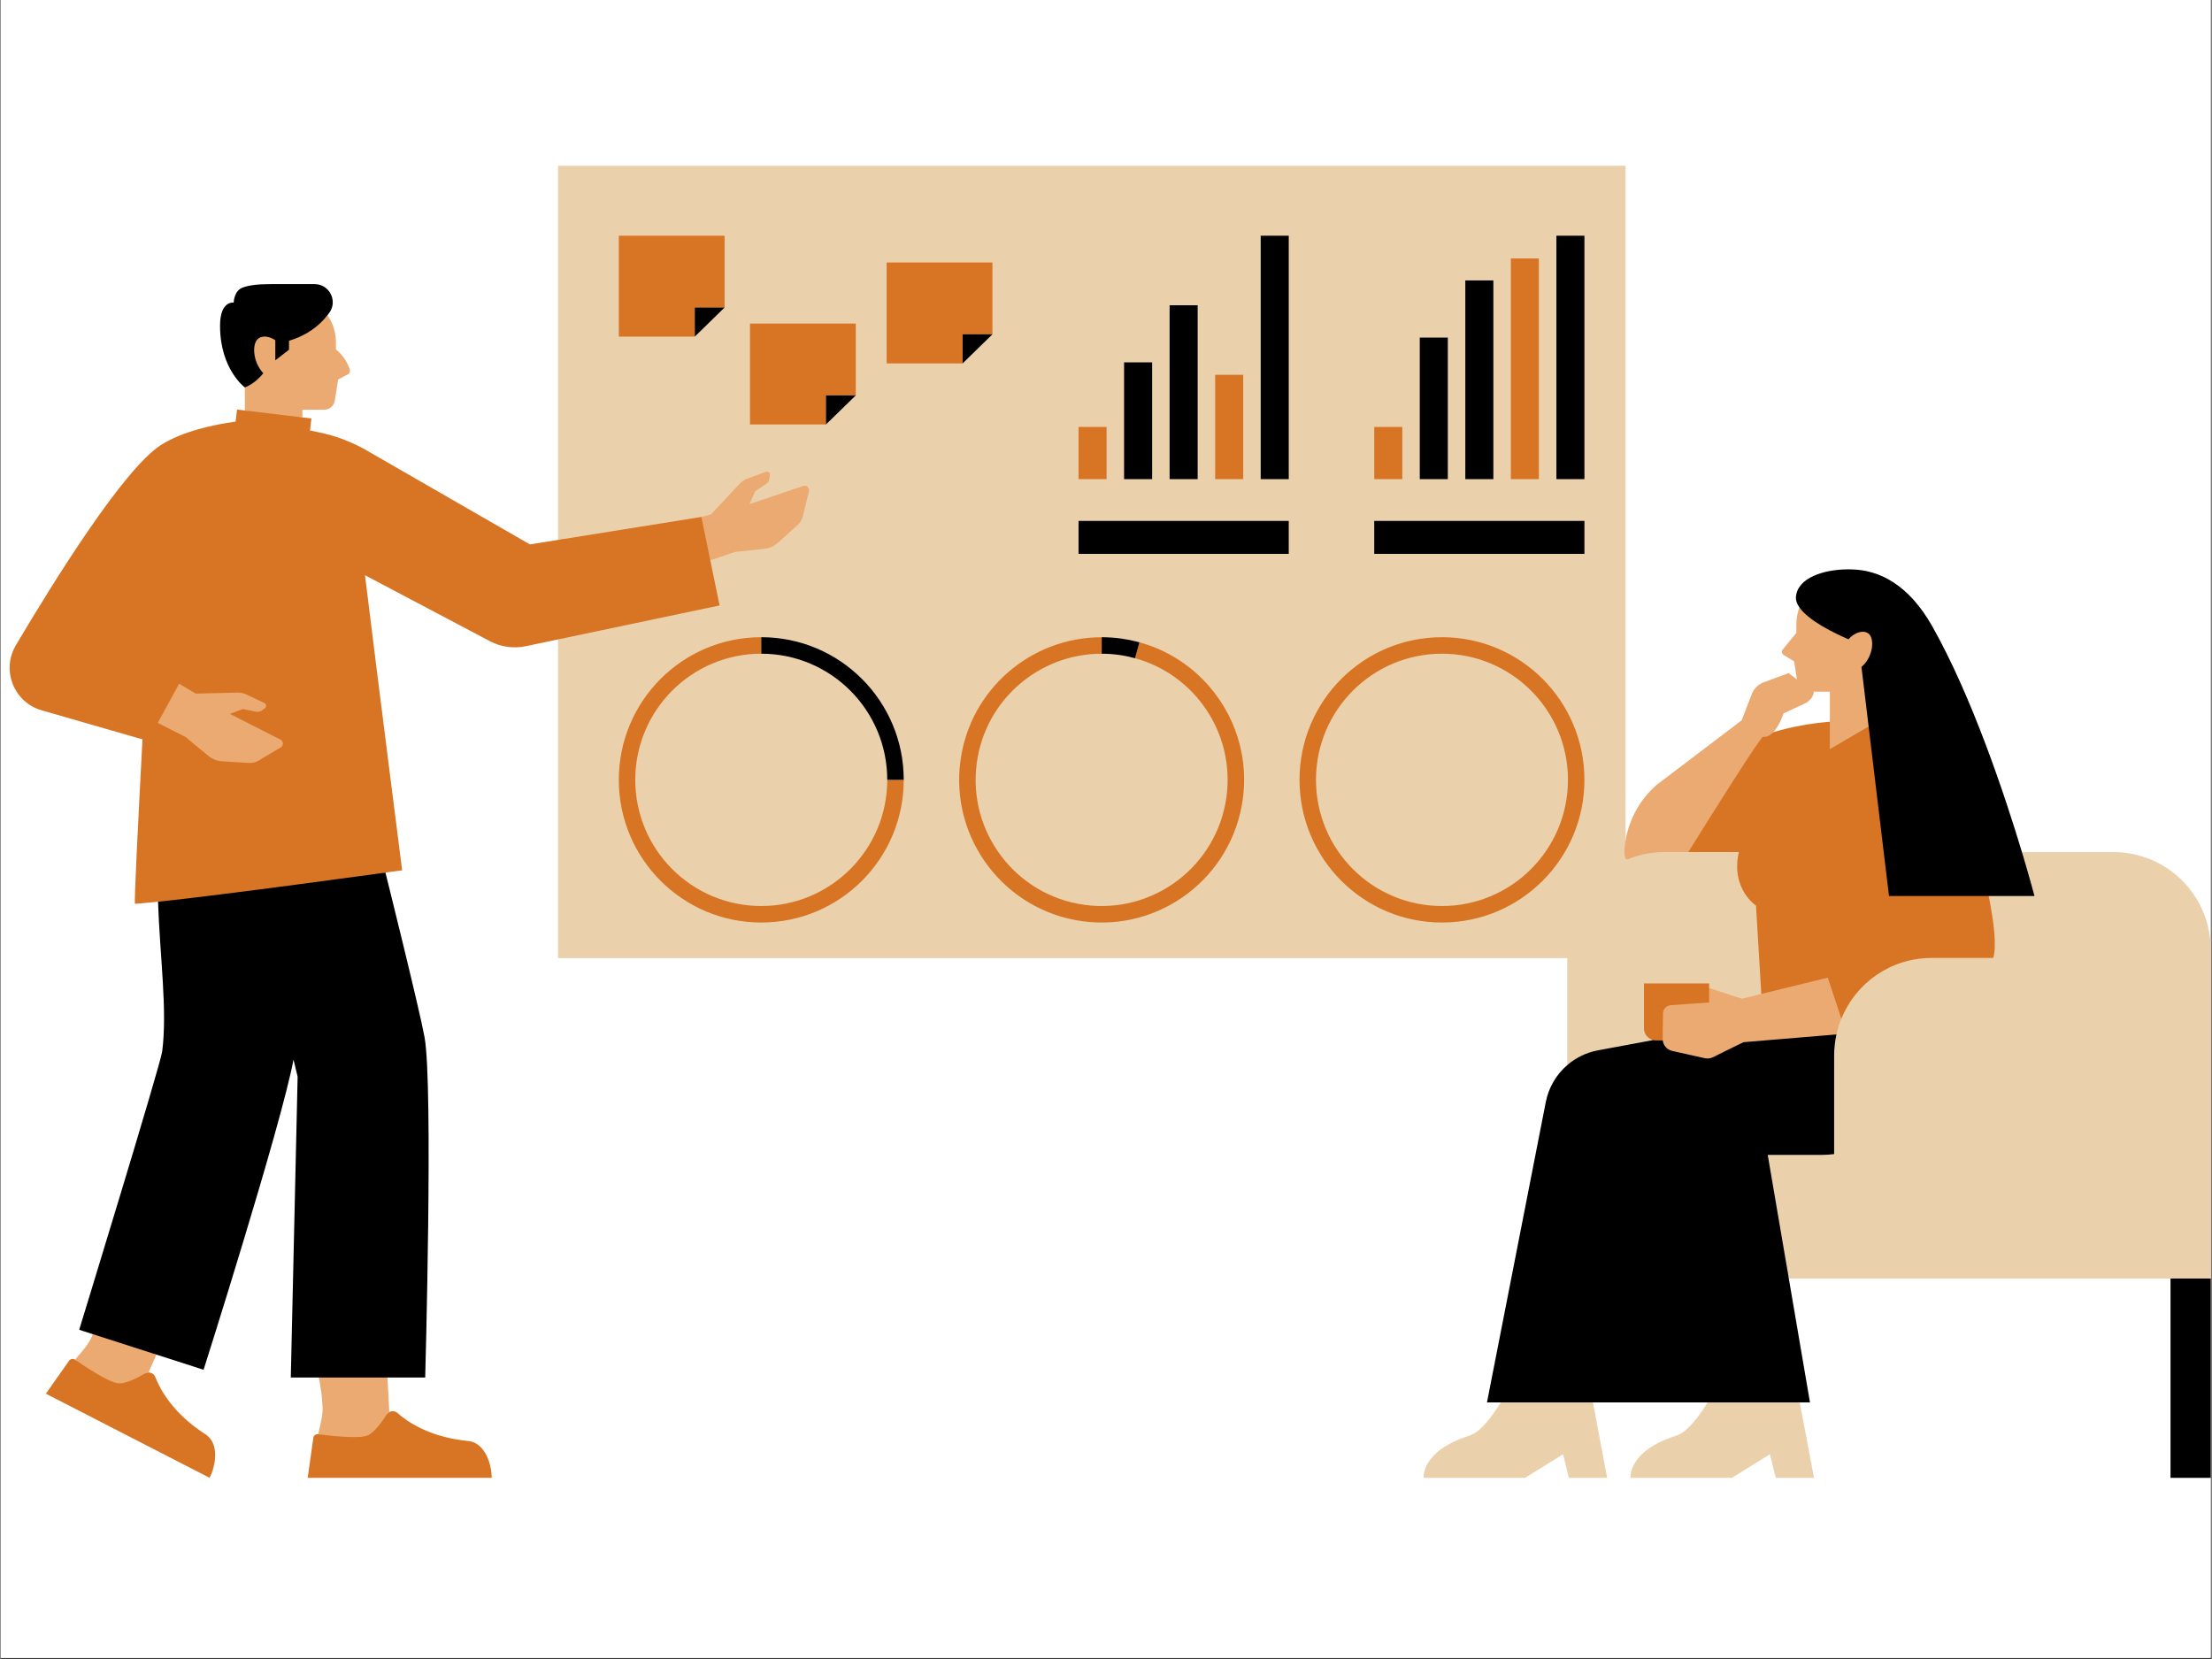 <svg xmlns="http://www.w3.org/2000/svg" xmlns:xlink="http://www.w3.org/1999/xlink" width="588" zoomAndPan="magnify" viewBox="0 0 440.88 330.75" height="441" preserveAspectRatio="xMidYMid meet" version="1.0"><rect x="0" y="0" width="440.88" height="330.75" fill="#333333" stroke="none"/><defs><clipPath id="84e8404aad"><path d="M 0.105 0 L 440.652 0 L 440.652 330.5 L 0.105 330.5 Z M 0.105 0 " clip-rule="nonzero"/></clipPath><clipPath id="43959151dd"><path d="M 2 33.051 L 440.652 33.051 L 440.652 294.602 L 2 294.602 Z M 2 33.051 " clip-rule="nonzero"/></clipPath><clipPath id="ddf05b8720"><path d="M 111 33.051 L 440.652 33.051 L 440.652 294.602 L 111 294.602 Z M 111 33.051 " clip-rule="nonzero"/></clipPath><clipPath id="8fc08614de"><path d="M 1 46 L 398 46 L 398 294.602 L 1 294.602 Z M 1 46 " clip-rule="nonzero"/></clipPath><clipPath id="98a9c4f417"><path d="M 15 46 L 440.652 46 L 440.652 294.602 L 15 294.602 Z M 15 46 " clip-rule="nonzero"/></clipPath></defs><g clip-path="url(#84e8404aad)"><path fill="#ffffff" d="M 0.105 0 L 440.773 0 L 440.773 337.246 L 0.105 337.246 Z M 0.105 0 " fill-opacity="1" fill-rule="nonzero"/><path fill="#ffffff" d="M 0.105 0 L 440.773 0 L 440.773 330.5 L 0.105 330.5 Z M 0.105 0 " fill-opacity="1" fill-rule="nonzero"/><path fill="#ffffff" d="M 0.105 0 L 440.773 0 L 440.773 330.5 L 0.105 330.5 Z M 0.105 0 " fill-opacity="1" fill-rule="nonzero"/></g><g clip-path="url(#43959151dd)"><path fill="#ebaa71" d="M 421.281 170.312 L 402.719 170.312 L 402.625 170 C 399.41 159.309 392.809 139.246 384.75 125.02 C 380.668 117.812 375.398 114.09 369.074 113.957 C 368.859 113.949 368.641 113.949 368.422 113.949 L 368.164 113.949 C 363.539 114.004 358.734 115.59 358.434 119.008 C 358.383 119.574 358.59 120.195 359.051 120.855 L 359.184 121.047 L 359.102 121.262 C 358.711 122.305 358.512 123.379 358.512 124.465 L 358.512 126.332 L 355.648 129.828 C 355.578 129.945 355.617 130.098 355.734 130.168 L 358.039 131.59 L 358.805 136.477 L 356.445 134.691 L 351.711 136.445 C 350.746 136.801 349.98 137.555 349.609 138.516 L 347.523 143.895 L 330.5 156.816 C 327.305 159.609 325.16 163.449 324.457 167.641 L 323.586 167.566 L 323.586 33.488 L 111.637 33.488 L 111.637 108.012 L 105.5 108.992 L 72.797 90.172 C 69.883 88.496 66.734 87.301 63.441 86.625 L 61.258 86.18 L 61.543 83.816 L 59.801 83.609 L 59.801 83.164 L 60.238 83.219 L 60.238 81.688 L 64.582 81.688 C 65.633 81.688 66.527 80.918 66.691 79.879 L 67.352 75.668 L 69.309 74.625 C 69.641 74.445 69.801 74.062 69.688 73.703 C 69.398 72.781 68.648 71.039 66.914 69.66 L 66.914 68.254 C 66.914 66.242 66.293 64.379 65.23 62.84 C 65.141 62.957 65.035 63.074 64.938 63.191 C 64.914 63.156 64.895 63.121 64.871 63.09 L 64.688 62.82 L 64.887 62.566 C 65.012 62.406 65.133 62.246 65.246 62.09 C 65.949 61.113 66.039 59.891 65.488 58.82 C 64.934 57.73 63.875 57.078 62.656 57.078 L 53.914 57.078 C 51.457 57.078 49.797 57.277 48.527 57.719 C 47.02 58.246 46.969 60.316 46.969 60.34 L 46.957 60.836 L 46.461 60.766 C 46.449 60.766 46.414 60.762 46.355 60.762 C 45.863 60.762 44.246 61.062 44.246 64.941 C 44.246 73.285 48.973 76.855 49.02 76.891 L 49.199 77.02 L 49.199 77.051 C 48.934 77.18 48.762 77.242 48.762 77.242 L 48.762 81.844 L 49.199 81.898 L 49.199 82.34 L 47.574 82.145 L 47.301 84.445 L 46.965 84.492 C 42.609 85.09 36.523 86.375 32.27 89.09 C 24.934 93.766 11.078 116.02 3.473 128.871 C 2.141 131.117 1.934 133.797 2.895 136.227 C 3.855 138.656 5.848 140.465 8.355 141.188 L 28.797 147.074 L 28.781 147.422 C 27.543 170.801 27.25 178.105 27.258 179.73 C 27.75 179.691 28.871 179.594 31.402 179.336 L 31.871 179.289 L 31.887 179.758 C 32.008 183.363 32.25 186.93 32.488 190.379 C 32.973 197.441 33.43 204.109 32.707 209.695 C 32.375 212.25 17.902 259.508 16.273 264.824 L 19.055 265.719 L 18.879 266.125 L 18.457 265.988 C 18.344 266.25 18.23 266.516 18.105 266.777 C 17.496 268.086 16.25 269.504 14.898 271.07 C 14.898 271.07 14.902 271.07 14.902 271.07 C 15.012 271.148 15.133 271.23 15.262 271.32 L 14.973 271.656 L 14.648 271.434 C 14.578 271.383 14.496 271.355 14.414 271.355 C 14.277 271.355 14.156 271.422 14.078 271.527 L 9.734 277.695 L 41.527 294.031 C 42.43 292.043 43.262 287.988 40.637 286.301 C 34.09 282.098 31.473 277.227 30.492 274.695 C 30.344 274.312 29.984 274.066 29.551 274.066 L 28.859 274.082 L 29.004 273.754 C 29.18 273.68 29.359 273.633 29.543 273.629 L 31.133 270.062 L 30.715 269.93 L 30.895 269.523 L 40.242 272.531 C 41.754 267.746 55.629 223.797 58.023 211.172 L 58.883 211.152 L 59.715 214.613 L 58.363 274.195 L 63.855 274.195 L 63.926 274.551 C 63.934 274.578 63.934 274.605 63.941 274.637 L 63.496 274.637 C 63.891 276.59 64.18 278.555 64.258 280.645 C 64.312 282.09 63.852 283.922 63.363 285.934 C 63.496 285.949 63.641 285.969 63.801 285.988 L 63.789 286.035 L 63.641 286.414 L 63.25 286.363 C 63.043 286.363 62.871 286.512 62.84 286.715 L 61.789 294.188 L 97.523 294.188 C 97.422 292.008 96.312 288.02 93.207 287.719 C 85.469 286.969 80.914 283.832 78.891 282.027 C 78.656 281.824 78.41 281.781 78.238 281.781 C 78.074 281.781 77.91 281.824 77.766 281.902 L 77.156 282.23 L 77.137 281.871 C 77.258 281.723 77.398 281.598 77.559 281.512 L 77.188 274.633 L 76.75 274.633 L 76.723 274.195 L 84.281 274.195 C 84.426 268.859 85.797 215.789 84.148 206.84 C 83.02 200.734 78.738 183.812 75.332 170.613 C 74.824 164.246 74.59 156.867 74.336 149.051 C 73.961 137.426 73.574 125.406 72.273 114.734 L 72.172 113.902 L 97.805 127.438 C 99.27 128.207 100.922 128.617 102.574 128.617 C 103.281 128.617 103.984 128.543 104.676 128.398 L 111.637 126.934 L 111.637 190.582 L 312.836 190.582 L 312.836 212.547 L 312.684 212.676 C 310.559 214.512 309.09 217.039 308.551 219.789 L 296.93 279.152 L 299.926 279.152 L 299.52 279.824 C 297.121 283.746 294.922 286.043 292.988 286.652 C 285.316 289.078 284.328 292.953 284.215 294.188 L 303.867 294.188 L 311.84 289.242 L 313.066 294.188 L 319.824 294.188 L 316.992 279.152 L 341.168 279.152 L 340.758 279.824 C 338.359 283.746 336.164 286.043 334.23 286.652 C 326.555 289.078 325.57 292.953 325.457 294.188 L 345.109 294.188 L 353.082 289.242 L 354.309 294.188 L 361.066 294.188 L 358.23 279.152 L 360.27 279.152 L 356.055 254.461 L 433.109 254.461 L 433.109 294.188 L 440.25 294.188 L 440.25 189.305 C 440.246 178.832 431.738 170.312 421.281 170.312 Z M 323.586 172.184 L 323.586 171.23 L 324.453 171.129 C 324.469 171.188 324.488 171.246 324.512 171.305 L 324.586 171.73 Z M 365.188 144.289 L 364.785 144.324 C 360.746 144.668 357.086 145.348 353.598 146.402 L 352.004 146.883 L 353.152 145.676 C 354.367 144.402 355.094 142.109 355.102 142.086 L 355.16 141.898 L 359.609 139.844 C 360.309 139.523 360.84 138.918 361.074 138.191 L 360.098 137.457 L 365.188 137.457 Z M 365.188 144.289 " fill-opacity="1" fill-rule="nonzero"/></g><path fill="#ebaa71" d="M 378.52 123.996 L 381.301 150.656 L 360.527 154.32 L 364.75 143.887 L 364.75 137.895 L 361.41 137.895 L 361.574 138.02 C 361.363 139 360.703 139.824 359.793 140.246 L 355.52 142.219 C 355.52 142.219 354.773 144.617 353.469 145.98 C 352.895 146.582 346.93 167.066 342.098 174.824 C 342.098 174.824 326.465 170.441 324.105 171.465 C 324.074 171.391 324.051 171.309 324.023 171.23 C 323.844 170.688 323.758 170.098 323.797 169.488 C 323.84 168.844 323.918 168.199 324.023 167.566 C 324.742 163.285 326.914 159.363 330.211 156.484 L 347.16 143.617 L 349.199 138.355 C 349.617 137.277 350.473 136.434 351.555 136.031 L 356.52 134.195 L 358.199 135.469 L 357.633 131.859 L 355.5 130.543 C 355.18 130.344 355.078 129.922 355.277 129.598 L 358.074 126.176 L 358.074 124.465 C 358.074 123.281 358.297 122.156 358.691 121.109 C 368.867 121.508 378.52 123.996 378.52 123.996 Z M 351.082 198.16 L 347.227 199.105 L 340.684 196.984 L 340.68 196.984 L 340.68 199.863 L 333.043 200.398 C 332.176 200.457 331.496 201.176 331.484 202.051 L 331.422 207.121 C 331.418 207.223 331.43 207.32 331.441 207.422 C 331.555 208.438 326.738 215.988 326.738 215.988 L 346.047 218.332 C 346.617 218.457 376.496 210.852 376.91 209.836 L 367.547 184.492 Z M 351.082 198.16 " fill-opacity="1" fill-rule="nonzero"/><g clip-path="url(#ddf05b8720)"><path fill="#ebd1ab" d="M 312.398 228.73 C 314.105 227.258 329.539 207.352 329.539 207.352 L 328.953 198.848 L 340.684 196.984 L 347.227 199.105 L 351.082 198.16 L 367.551 184.492 L 357.457 155.781 L 336.531 169.871 L 331.801 169.871 C 329.066 169.871 326.465 170.441 324.105 171.465 C 324.078 171.477 324.051 171.492 324.023 171.504 L 324.023 171.23 C 323.844 170.688 323.758 170.098 323.797 169.488 C 323.84 168.844 323.918 168.199 324.023 167.566 L 324.023 33.051 L 111.199 33.051 L 111.199 107.637 L 112.59 107.414 L 112.59 127.184 L 111.199 127.477 L 111.199 191.023 L 312.398 191.023 Z M 161.223 97.941 L 159.996 102.965 C 159.84 103.602 159.496 104.176 159.012 104.617 L 154.988 108.254 C 154.297 108.879 153.43 109.277 152.508 109.398 C 150.961 109.602 146.504 110.035 146.504 110.035 L 141.547 111.711 L 137.164 106.422 L 139.766 103.066 L 141.691 102.555 L 147.488 96.348 C 147.906 95.93 148.41 95.613 148.965 95.41 L 152.629 94.066 C 153.055 93.91 153.492 94.262 153.434 94.711 L 153.336 95.445 C 153.281 95.855 153.055 96.223 152.711 96.453 L 150.5 97.945 L 149.359 100.504 L 160.062 96.883 C 160.734 96.648 161.391 97.25 161.223 97.941 Z M 358.758 279.594 L 361.594 294.629 L 353.965 294.629 L 352.801 289.934 L 345.234 294.629 L 325.008 294.629 C 325.008 294.629 324.406 289.301 334.098 286.238 C 336.352 285.523 338.715 282.32 340.383 279.594 Z M 440.688 189.305 L 440.688 254.902 L 356.574 254.902 L 356.16 252.457 L 328.953 252.457 L 328.953 212.387 L 365.605 212.387 L 365.605 210.418 C 365.605 208.98 365.77 207.582 366.062 206.234 C 366.301 205.145 366.633 204.086 367.047 203.07 C 367.469 202.035 367.988 201.055 368.574 200.117 L 368.574 171.602 L 403.562 171.602 C 403.398 171.051 403.227 170.477 403.047 169.875 L 421.285 169.875 C 432 169.875 440.688 178.574 440.688 189.305 Z M 317.52 279.594 L 320.355 294.629 L 312.723 294.629 L 311.559 289.934 L 303.992 294.629 L 283.77 294.629 C 283.77 294.629 283.168 289.301 292.859 286.238 C 295.113 285.523 297.477 282.32 299.145 279.594 Z M 317.52 279.594 " fill-opacity="1" fill-rule="nonzero"/></g><g clip-path="url(#8fc08614de)"><path fill="#d87524" d="M 138.457 67.109 L 123.309 67.109 L 123.309 46.988 L 144.402 46.988 L 144.402 61.305 L 138.457 61.305 Z M 164.609 84.625 L 164.609 78.824 L 170.555 78.824 L 170.555 64.504 L 149.461 64.504 L 149.461 84.625 Z M 191.855 66.648 L 197.801 66.648 L 197.801 52.332 L 176.707 52.332 L 176.707 72.453 L 191.855 72.453 Z M 220.559 85.125 L 214.965 85.125 L 214.965 95.527 L 220.559 95.527 Z M 247.793 74.723 L 242.203 74.723 L 242.203 95.527 L 247.793 95.527 Z M 279.512 85.125 L 273.918 85.125 L 273.918 95.527 L 279.512 95.527 Z M 306.746 51.531 L 301.152 51.531 L 301.152 95.527 L 306.746 95.527 Z M 315.824 155.477 C 315.824 171.188 303.109 183.922 287.422 183.922 C 271.734 183.922 259.02 171.188 259.02 155.477 C 259.02 139.77 271.734 127.035 287.422 127.035 C 303.109 127.035 315.824 139.77 315.824 155.477 Z M 312.539 155.477 C 312.539 141.586 301.293 130.328 287.422 130.328 C 273.551 130.328 262.305 141.586 262.305 155.477 C 262.305 169.367 273.551 180.629 287.422 180.629 C 301.293 180.629 312.539 169.367 312.539 155.477 Z M 151.711 180.629 C 137.84 180.629 126.594 169.367 126.594 155.477 C 126.594 141.586 137.84 130.328 151.711 130.328 L 151.711 127.035 C 136.023 127.035 123.309 139.77 123.309 155.477 C 123.309 171.188 136.023 183.922 151.711 183.922 C 167.398 183.922 180.117 171.188 180.117 155.477 L 176.828 155.477 C 176.828 169.367 165.582 180.629 151.711 180.629 Z M 238.465 134.238 C 236.266 132.273 233.75 130.641 230.984 129.426 C 229.742 128.879 228.441 128.422 227.105 128.055 L 226.23 131.23 C 238.184 134.512 246.164 146.215 244.457 158.852 C 242.594 172.617 229.941 182.266 216.195 180.402 C 202.449 178.539 192.816 165.867 194.68 152.102 C 196.387 139.469 207.188 130.309 219.582 130.332 L 219.582 127.047 C 205.566 127.023 193.352 137.371 191.422 151.66 C 189.316 167.227 200.211 181.555 215.758 183.664 C 231.301 185.773 245.609 174.859 247.715 159.293 C 249.031 149.562 245.27 140.32 238.465 134.238 Z M 219.738 127.043 C 220.273 127.051 220.812 127.066 221.352 127.098 C 220.812 127.062 220.273 127.047 219.738 127.043 Z M 219.582 127.039 L 219.582 127.047 C 219.633 127.047 219.688 127.043 219.738 127.043 C 219.688 127.043 219.633 127.039 219.582 127.039 Z M 224.25 127.441 C 223.961 127.391 223.672 127.332 223.379 127.289 C 222.766 127.207 222.156 127.152 221.547 127.109 C 222.156 127.148 222.766 127.207 223.379 127.293 C 223.672 127.332 223.961 127.391 224.25 127.441 Z M 40.875 285.934 C 34.43 281.793 31.859 277.012 30.902 274.539 C 30.676 273.953 30.121 273.621 29.543 273.629 C 29.312 273.633 29.074 273.691 28.855 273.82 C 27.281 274.746 24.859 275.984 23.422 275.781 C 21.445 275.508 16.684 272.309 14.902 271.07 C 14.902 271.07 14.898 271.07 14.898 271.07 C 14.516 270.809 13.996 270.898 13.719 271.273 L 9.086 277.855 L 41.727 294.629 L 41.777 294.527 C 42.754 292.617 43.93 287.895 40.875 285.934 Z M 93.246 287.281 C 85.625 286.543 81.16 283.465 79.18 281.703 C 78.715 281.285 78.066 281.242 77.559 281.516 C 77.355 281.625 77.172 281.781 77.035 281.996 C 76.055 283.543 74.461 285.75 73.094 286.227 C 71.211 286.887 65.512 286.219 63.363 285.934 C 62.898 285.875 62.477 286.191 62.406 286.652 L 61.281 294.629 L 97.969 294.629 L 97.969 294.516 C 97.969 292.367 96.859 287.633 93.246 287.281 Z M 143.402 120.707 L 111.199 127.48 L 104.766 128.832 C 102.336 129.344 99.801 128.988 97.602 127.828 L 72.711 114.684 C 74.895 132.629 80.117 173.508 80.117 173.508 C 80.117 173.508 78.879 173.676 76.785 173.965 C 72.398 174.562 65.578 186.465 57.152 187.57 C 47.773 188.801 36.715 179.238 31.449 179.773 C 28.625 180.062 26.875 180.219 26.848 180.184 C 26.668 179.938 27.453 164.242 28.344 147.402 L 8.234 141.609 C 2.699 140.016 0.16 133.613 3.098 128.648 C 10.859 115.535 24.652 93.426 32.035 88.719 C 36.367 85.957 42.527 84.66 46.906 84.055 L 47.195 81.656 L 48.762 81.844 L 60.238 83.219 L 62.031 83.434 L 61.742 85.828 L 63.531 86.195 C 66.863 86.879 70.066 88.094 73.016 89.789 L 105.582 108.535 L 111.199 107.637 L 139.766 103.062 L 139.77 103.062 L 141.551 111.711 Z M 55.848 147.449 L 45.77 142.324 L 48.398 141.352 L 51.008 141.891 C 51.414 141.973 51.836 141.879 52.164 141.629 L 52.754 141.188 C 53.113 140.914 53.059 140.355 52.648 140.16 L 49.129 138.48 C 48.598 138.227 48.016 138.09 47.426 138.082 L 38.941 138.277 L 35.656 136.316 L 31.395 144.121 L 36.973 146.953 C 36.973 146.953 40.402 149.84 41.629 150.801 C 42.359 151.379 43.25 151.719 44.18 151.773 L 49.594 152.109 C 50.246 152.148 50.895 151.992 51.461 151.656 L 55.902 149.02 C 56.512 148.656 56.48 147.766 55.848 147.449 Z M 396.418 178.629 L 372.48 144.832 L 364.75 149.363 L 364.75 143.887 C 360.879 144.215 357.137 144.875 353.469 145.98 C 352.895 146.582 352.215 146.984 351.445 146.891 C 350.953 146.828 341.363 162.113 336.531 169.875 L 346.605 169.875 C 344.938 177.215 350.027 180.547 350.027 180.547 L 351.082 198.16 L 364.332 194.91 L 367.047 203.07 C 369.941 195.98 376.891 190.988 385.012 190.988 L 397.324 190.988 C 398.027 188.723 397.512 184.047 396.418 178.629 Z M 327.695 205.039 C 327.695 206.172 328.484 207.109 329.539 207.355 C 329.711 207.395 329.887 207.418 330.07 207.418 L 331.441 207.418 C 331.43 207.32 331.418 207.223 331.422 207.121 L 331.484 202.051 C 331.496 201.176 332.176 200.457 333.047 200.395 L 340.684 199.863 L 340.684 196.062 L 327.695 196.062 Z M 327.695 205.039 " fill-opacity="1" fill-rule="nonzero"/></g><g clip-path="url(#98a9c4f417)"><path fill="#000000" d="M 144.402 61.305 L 138.457 67.109 L 138.457 61.305 Z M 170.555 78.824 L 164.609 78.824 L 164.609 84.625 Z M 191.855 72.453 L 197.801 66.648 L 191.855 66.648 Z M 229.637 72.246 L 224.043 72.246 L 224.043 95.527 L 229.637 95.527 Z M 238.715 60.855 L 233.121 60.855 L 233.121 95.527 L 238.715 95.527 Z M 251.281 95.523 L 256.875 95.523 L 256.875 46.988 L 251.281 46.988 Z M 288.59 67.297 L 282.996 67.297 L 282.996 95.527 L 288.59 95.527 Z M 297.668 55.902 L 292.074 55.902 L 292.074 95.527 L 297.668 95.527 Z M 315.824 46.988 L 310.234 46.988 L 310.234 95.523 L 315.824 95.523 Z M 151.711 127.035 L 151.711 130.328 C 165.582 130.328 176.828 141.586 176.828 155.477 L 180.117 155.477 C 180.117 139.77 167.398 127.035 151.711 127.035 Z M 225.285 127.617 C 224.945 127.547 224.594 127.496 224.25 127.441 C 223.961 127.391 223.672 127.332 223.379 127.293 C 222.766 127.207 222.156 127.148 221.547 127.109 C 221.484 127.105 221.418 127.102 221.352 127.098 C 220.758 127.062 220.168 127.039 219.582 127.039 L 219.582 130.332 C 220.688 130.332 221.809 130.402 222.938 130.555 C 224.066 130.707 225.164 130.941 226.23 131.23 L 227.105 128.055 C 226.91 128 226.703 127.961 226.508 127.91 C 226.102 127.809 225.695 127.703 225.285 127.617 Z M 76.785 173.965 C 76.785 173.965 43.699 178.527 31.449 179.773 C 31.816 190.789 33.34 201.395 32.273 209.641 C 31.93 212.285 15.73 265.113 15.73 265.113 L 18.457 265.992 L 31.137 270.066 L 40.527 273.086 C 40.527 273.086 55.902 224.727 58.457 211.258 L 59.277 214.66 L 57.914 274.637 L 84.711 274.637 C 84.711 274.637 86.336 216.297 84.578 206.762 C 83.473 200.766 76.785 173.965 76.785 173.965 Z M 48.762 77.246 C 48.762 77.246 50.797 76.516 52.43 74.414 C 50.25 72.043 50.113 68.301 51.559 67.406 C 52.461 66.852 53.738 67.098 54.828 67.824 L 54.828 71.84 L 57.559 69.719 L 57.559 67.934 C 61.227 66.852 63.648 64.855 65.23 62.84 C 65.359 62.676 65.484 62.512 65.602 62.348 C 67.316 59.965 65.586 56.641 62.656 56.641 L 53.914 56.641 C 51.285 56.641 49.641 56.867 48.383 57.305 C 46.555 57.941 46.531 60.332 46.531 60.332 C 46.531 60.332 43.809 59.875 43.809 64.945 C 43.809 73.637 48.762 77.246 48.762 77.246 Z M 432.668 254.902 L 432.668 294.629 L 440.688 294.629 L 440.688 254.902 Z M 341.492 210.758 C 340.969 211.02 340.367 211.094 339.793 210.965 L 333.312 209.516 C 332.297 209.289 331.555 208.438 331.441 207.418 L 330.07 207.418 C 329.887 207.418 329.711 207.395 329.539 207.355 L 318.508 209.406 C 316.195 209.84 314.105 210.875 312.398 212.348 C 310.234 214.211 308.695 216.777 308.121 219.707 L 296.395 279.594 L 360.789 279.594 L 356.574 254.902 L 352.367 230.254 L 363.117 230.254 C 363.961 230.254 364.789 230.184 365.605 230.086 L 365.605 210.418 C 365.605 208.98 365.77 207.582 366.062 206.234 L 347.539 207.777 C 345.379 208.816 342.785 210.109 341.492 210.758 Z M 385.133 124.801 C 380.551 116.715 374.785 113.637 369.09 113.52 C 368.836 113.512 368.582 113.508 368.324 113.508 C 368.27 113.508 368.211 113.508 368.156 113.508 L 368.16 113.512 C 363.516 113.566 358.328 115.176 357.996 118.969 C 357.93 119.684 358.195 120.402 358.691 121.109 C 360.543 123.766 365.617 126.227 368.469 127.453 C 369.543 126.195 371.246 125.547 372.34 126.223 C 373.738 127.086 373.484 130.922 371.055 132.973 L 372.48 144.832 L 376.543 178.633 L 405.547 178.633 C 405.547 178.633 404.648 175.203 403.047 169.875 C 399.664 158.641 393.129 138.926 385.133 124.801 Z M 214.965 110.422 L 256.875 110.422 L 256.875 103.852 L 214.965 103.852 Z M 315.824 103.852 L 273.918 103.852 L 273.918 110.422 L 315.824 110.422 Z M 315.824 103.852 " fill-opacity="1" fill-rule="nonzero"/></g></svg>